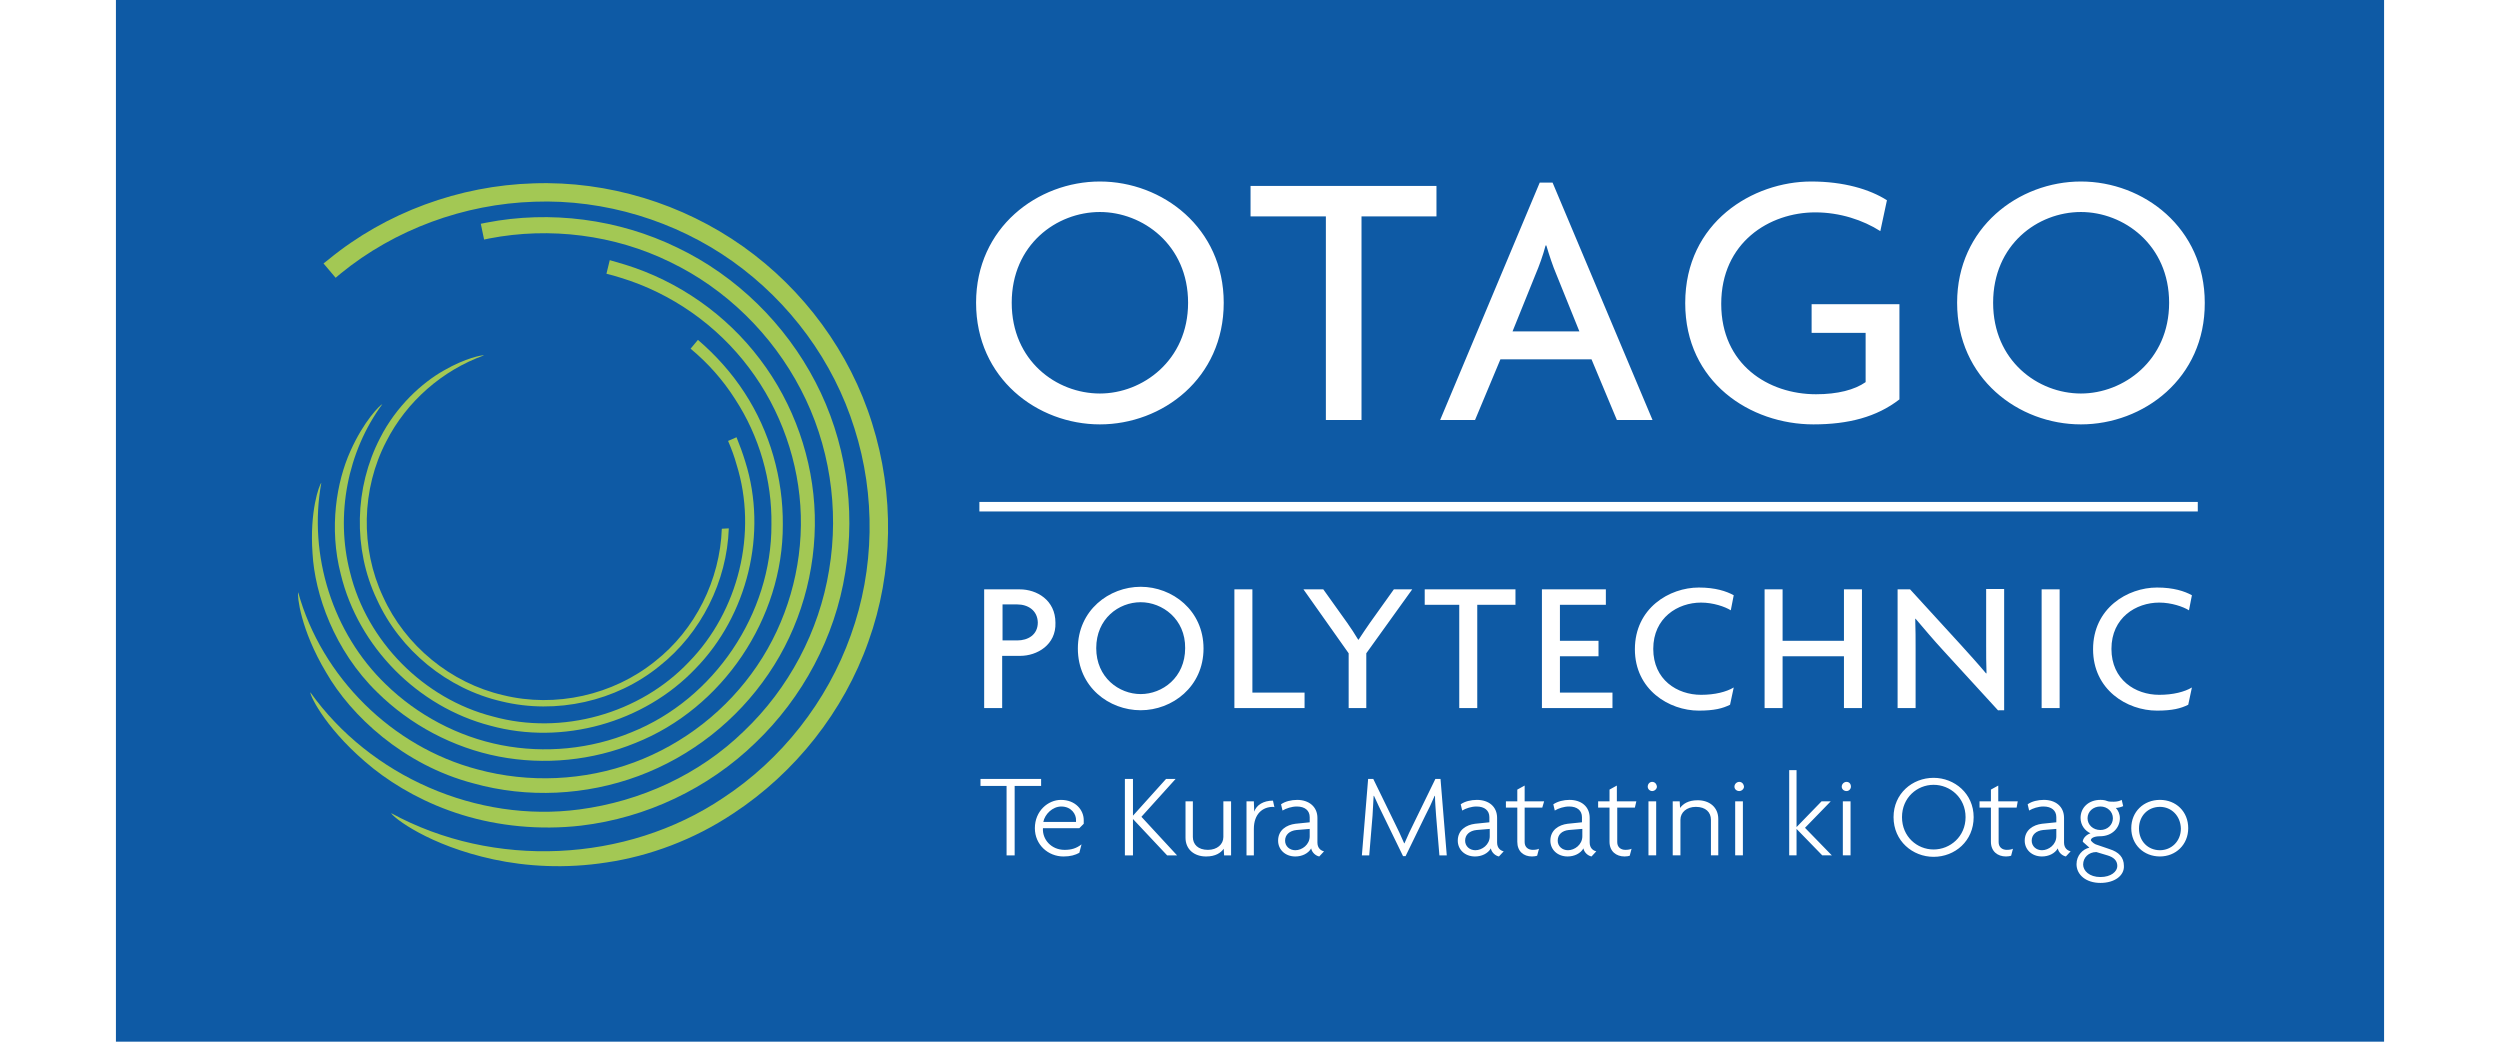 <svg height="25" viewBox="0 0 617.3 283.5" width="60" xmlns="http://www.w3.org/2000/svg"><path d="m0 0h617.3v283.5h-617.3z" fill="#0e5aa5"/><g fill="#a3c854"><path d="m164.9 143.9c-.5 13.9-7.2 27.5-18.2 36.1-11.4 9.2-27.1 12.7-41.3 9.2-14.3-3.3-26.7-13.5-32.7-26.8-6.2-13.2-5.9-29.3.9-42.3 5.5-10.8 15.2-19.3 26.6-23.4-.5-.1-5 .7-10.9 4.1-5.9 3.3-13 9.7-17.4 18.4-7 13.5-7.4 30.2-.9 43.9 6.3 13.9 19.2 24.4 34 27.8 14.8 3.6 31.1 0 42.9-9.6 11.4-9 18.4-23.1 18.9-37.5z"/><path d="m171.3 125.7c-.7-2.3-1.5-4.5-2.4-6.7l-2.3 1c.9 2.1 1.7 4.2 2.3 6.4 5.8 18.5.6 39.9-13 53.8-13.4 14.1-34.6 20-53.3 14.8-18.8-4.8-34.3-20.4-38.9-39.3-4-15.5-.7-32.8 8.8-45.7-.6.2-5 4.5-8.7 12.8-3.7 8.2-5.9 20.8-2.6 33.5 4.8 19.8 21 36.1 40.7 41.2 19.6 5.4 41.8-.8 55.8-15.5 14.2-14.5 19.7-36.9 13.6-56.3z"/><path d="m171.1 106.9c-3.5-5.4-7.8-10.2-12.7-14.4l-2 2.4c4.7 3.9 8.8 8.5 12.1 13.7 6.6 10.1 10.1 22.2 9.9 34.2.1 24.2-15.6 47.5-38.1 56.5-11.1 4.6-23.6 5.8-35.4 3.5s-22.9-8.2-31.5-16.6c-14.4-13.9-21.1-35.1-17.5-54.8-.6.6-3.2 7.8-2.4 19.1.6 11.2 5.9 26.5 17.6 37.9 9 8.9 20.7 15.1 33.1 17.5s25.5 1.1 37.2-3.7c23.7-9.4 40.2-33.9 40.1-59.4.1-12.6-3.5-25.3-10.4-35.9z"/><path d="m97.3 213.2c14.7 4.1 30.6 3.3 44.9-2s26.8-15.1 35.4-27.8c8.6-12.6 13-27.9 12.6-43.2-.4-15.2-5.7-30.3-14.9-42.4-9.2-12.2-22.2-21.3-36.8-25.8-1.3-.4-2.7-.8-4.1-1.2l-.9 3.7c1.3.3 2.6.7 3.9 1.1 13.8 4.2 26.2 12.9 34.9 24.5 8.7 11.5 13.7 25.8 14.1 40.2s-3.8 29-11.9 40.9c-8.1 12-20 21.3-33.5 26.3s-28.6 5.7-42.6 1.9c-23.2-6.1-42.4-25.1-48.8-48.2-.3.9.6 10.1 7.6 21.8 6.7 11.7 21 25.2 40.1 30.2z"/><path d="m205.8 115.2c-6-19.3-18.6-36.4-35.1-48.1s-36.8-17.9-57-17.2c-20.2.6-40.2 7.9-55.8 20.7-.5.4-.9.7-1.4 1.1l3.3 3.9c.4-.4.9-.7 1.3-1.1 14.8-12.1 33.7-19 52.8-19.6 19.1-.7 38.4 5.2 53.9 16.2 15.6 11.1 27.5 27.2 33.2 45.5 5.8 18.2 5.5 38.3-1 56.3-6.4 18-18.8 33.8-34.8 44.3-26.4 17.7-62.5 19.3-90.3 4.1.6 1.2 10.2 8.8 27.9 12.6 8.8 1.9 19.5 2.6 30.9.8 11.4-1.7 23.5-6.1 34.3-13.3 16.9-11.1 30.1-27.8 36.8-46.8 6.8-18.9 7.1-40.1 1-59.4z"/><path d="m126.1 220.3c-27.8 3.7-56.9-9-73.2-31.9 0 1.2 4.7 10.8 17.2 20.8 6.2 4.9 14.4 9.6 24.2 12.6 9.7 3 21 4.2 32.3 2.9 17.7-2.1 34.6-10.1 47.4-22.5 12.9-12.3 21.7-28.8 24.5-46.4 2.9-17.5.1-36.1-8.1-51.8-8.2-15.8-21.5-28.9-37.6-36.6-16-7.8-34.6-10.2-52-6.8l-1.5.3.9 4.3c.5-.1.9-.2 1.4-.3 16.5-3.2 34.1-1 49.2 6.4 15.2 7.3 27.8 19.7 35.6 34.7 7.8 14.9 10.5 32.4 7.7 49.1-2.7 16.7-11 32.3-23.2 43.9-12.1 11.8-28.1 19.1-44.8 21.3z"/></g><path d="m246.1 178.5h-4.9v14.2h-4.9v-32.3h9.7c4.6 0 9.7 2.9 9.7 9.1.2 6-5 9-9.6 9zm-.8-14h-4v9.8h4c2.9 0 5.6-1.5 5.6-4.9-.1-3.3-2.7-4.9-5.6-4.9zm33.6 28.8c-8.6 0-17.1-6.3-17.1-16.8 0-10.4 8.5-16.8 17.1-16.8s17.1 6.4 17.1 16.8-8.5 16.8-17.1 16.8zm0-29.4c-6 0-12.1 4.5-12.1 12.5s6.2 12.5 12.1 12.5 12.1-4.5 12.1-12.5c.1-7.9-6.2-12.5-12.1-12.5zm25.5 28.8v-32.3h4.9v28.1h14.2v4.2zm35.9-14.9v14.9h-4.8v-14.9l-12.3-17.4h5.4l6.5 9.1c1 1.4 2.1 3.1 3 4.6h.1c.9-1.4 2.2-3.3 3.1-4.6l6.5-9.1h5zm30.2-13.2v28.1h-4.9v-28.1h-9.4v-4.2h24.7v4.2zm17.6 28.1v-32.3h17.4v4.2h-12.5v9.8h10.5v4.2h-10.5v9.9h14.3v4.2zm51.4-26.6c-1.6-1-4.8-2.1-8.1-2.1-6.3 0-13 4.1-13 12.6 0 8.4 6.5 12.5 13 12.5 3.8 0 6.9-.8 8.9-2l-1 4.7c-2 1-4.3 1.6-8.5 1.6-8.1 0-17.4-5.7-17.4-16.7 0-11.2 9.4-16.8 17.4-16.8 4.5 0 7.5 1 9.5 2.1zm30.8 26.6v-14.1h-16.7v14.1h-4.9v-32.3h4.9v14h16.7v-14h4.9v32.3zm42 .7-15.1-16.5c-2.4-2.6-5.2-5.9-7.4-8.5h-.1c.1 2.9.1 5.7.1 8.1v16.2h-4.9v-32.3h3.4l13.9 15.2c1.9 2.1 4.8 5.3 6.8 7.7l.1-.1c-.1-2.5-.1-5.3-.1-7.6v-15.3h4.9v33h-1.6zm11.8-.7v-32.3h4.9v32.3zm40.1-26.6c-1.6-1-4.8-2.1-8.1-2.1-6.3 0-13 4.1-13 12.6 0 8.4 6.5 12.5 13 12.5 3.8 0 6.9-.8 8.9-2l-1 4.7c-2 1-4.3 1.6-8.5 1.6-8.2 0-17.4-5.7-17.4-16.7 0-11.2 9.4-16.8 17.4-16.8 4.5 0 7.5 1 9.5 2.1zm-296.4-50.6c-17 0-33.7-12.5-33.7-33.1 0-20.5 16.8-33 33.7-33 17 0 33.7 12.6 33.7 33 0 20.6-16.7 33.1-33.7 33.1zm0-57.8c-11.8 0-24 8.9-24 24.7s12.2 24.7 24 24.7c11.6 0 24-9 24-24.7 0-15.8-12.4-24.7-24-24.7zm71.2 1.2v55.4h-9.7v-55.4h-20.5v-8.3h50.6v8.3zm69.5 55.4-6.9-16.5h-24.8l-6.9 16.5h-9.5l27.1-64.6h3.5l27.2 64.6zm-16.5-39.7c-.9-2.1-1.9-5.1-2.7-7.8h-.2c-.7 2.7-1.8 5.7-2.7 7.8l-6.3 15.6h18.2zm70 40.9c-17.2 0-34.9-11.5-34.9-33 0-22.1 18.5-33.1 34.3-33.1 8.8 0 15.9 2.1 20.6 5.1l-1.8 8.4c-4.7-3-11-5.1-17.7-5.1-12.5 0-25.6 8.2-25.6 24.9 0 16.5 12.8 24.6 25.8 24.6 5.9 0 10.5-1.2 13.5-3.3v-13.4h-14.7v-7.8h23.9v25.9c-6.2 4.8-13.9 6.8-23.4 6.8zm72.8 0c-17 0-33.7-12.5-33.7-33.1 0-20.5 16.8-33 33.7-33 17 0 33.7 12.6 33.7 33 .1 20.6-16.7 33.1-33.7 33.1zm0-57.8c-11.8 0-23.9 8.9-23.9 24.7s12.2 24.7 23.9 24.7c11.6 0 24-9 24-24.7 0-15.8-12.4-24.7-24-24.7zm-299.8 78.9h331.6v2.6h-331.6zm9.6 77.3v18.9h-2.2v-18.9h-7.1v-1.9h16.5v1.9zm18.8 10.3-1.2 1.2h-9.9c-.2 3 2.2 5.9 5.9 5.9 1.8 0 3.2-.4 4.6-1.5l-.6 2.3c-1.1.6-2.4 1-4.3 1-4.2 0-7.8-3.2-7.8-7.7 0-4.7 3.6-7.7 7.1-7.7 4 0 6.2 2.8 6.2 5.5zm-6.1-4.7c-2.4 0-4.5 2.1-4.9 4.2h8.9v-.4c.1-1.7-1.3-3.8-4-3.8zm28.8 13.3-9.3-9.9v9.9h-2.2v-20.8h2.2v10l9-10h2.6l-9.3 10.3 9.7 10.5zm15.5 0-.1-1.8c-.8 1.1-2.2 2.1-4.8 2.1-3.2 0-5.6-1.9-5.6-5.1v-9.9h2v9.7c0 2 1.4 3.5 4.1 3.5 2.5 0 4.2-1.5 4.2-3.5v-9.7h2.1v14.7zm13.3-13.2c-2.8 0-5.2 1.9-5.2 6v7.2h-2v-14.7h2l.1 2.8c.6-1.8 2.5-3 5.1-3l.4 1.8c-.2-.1-.3-.1-.4-.1zm12.6 13.5c-1-.2-2-1.1-2.2-2.2-.8 1.4-2.5 2.2-4.3 2.2-2.8 0-4.7-1.9-4.7-4.3 0-2.9 2.3-4.3 4.7-4.6l3.9-.4v-1.4c0-1.8-1.3-2.9-3.5-2.9-1.4 0-2.9.5-3.9 1.1l-.4-1.7c1.1-.8 2.8-1.2 4.4-1.2 3.1 0 5.5 1.8 5.5 4.9v6.7c0 1.5.9 2.2 1.8 2.4zm-2.6-7.5-3.6.3c-1.9.2-3.1 1.3-3.1 2.9 0 1.5 1.2 2.6 2.8 2.6 1.8 0 3.9-1.5 3.9-3.8zm35.3 7.2-.9-10.8c-.1-1.8-.3-3.6-.3-5.4h-.1c-.7 1.7-1.7 3.8-2.6 5.5l-5.3 10.9h-.7l-5.3-10.9c-.8-1.6-1.8-3.7-2.6-5.5h-.1c-.1 1.7-.2 3.7-.3 5.4l-.9 10.8h-2l1.7-20.8h1.4l5.7 11.7c.9 1.8 1.9 3.9 2.7 5.8h.1c.8-1.9 1.7-3.8 2.7-5.8l5.7-11.7h1.4l1.7 20.8zm16.2.3c-1-.2-2-1.1-2.2-2.2-.8 1.4-2.5 2.2-4.3 2.2-2.8 0-4.7-1.9-4.7-4.3 0-2.9 2.3-4.3 4.7-4.6l3.9-.4v-1.4c0-1.8-1.3-2.9-3.5-2.9-1.4 0-2.9.5-3.9 1.1l-.4-1.7c1.1-.8 2.8-1.2 4.4-1.2 3.2 0 5.5 1.8 5.5 4.9v6.7c0 1.5.9 2.2 1.8 2.4zm-2.5-7.5-3.6.3c-1.9.2-3.1 1.3-3.1 2.9 0 1.5 1.2 2.6 2.8 2.6 1.8 0 3.9-1.5 3.9-3.8zm14.3-5.8h-4.8v9.4c0 1.4 1 2.1 2.2 2.1.7 0 1.3-.1 1.7-.3l-.5 1.9c-.3.1-.8.2-1.4.2-2.3 0-4-1.4-4-4v-9.3h-3.1v-1.7h3.1v-3.2l2-1.1v4.3h5.3zm13.4 13.3c-1-.2-2-1.1-2.2-2.2-.8 1.4-2.5 2.2-4.3 2.2-2.8 0-4.7-1.9-4.7-4.3 0-2.9 2.3-4.3 4.7-4.6l3.9-.4v-1.4c0-1.8-1.3-2.9-3.5-2.9-1.4 0-2.9.5-3.9 1.1l-.4-1.7c1.2-.8 2.8-1.2 4.4-1.2 3.2 0 5.5 1.8 5.5 4.9v6.7c0 1.5.9 2.2 1.8 2.4zm-2.6-7.5-3.6.3c-1.9.2-3 1.3-3 2.9 0 1.5 1.2 2.6 2.8 2.6 1.8 0 3.9-1.5 3.9-3.8v-2zm14.4-5.8h-4.8v9.4c0 1.4 1 2.1 2.2 2.1.7 0 1.3-.1 1.7-.3l-.5 1.9c-.3.1-.8.2-1.4.2-2.3 0-4.1-1.4-4.1-4v-9.3h-3.1v-1.7h3.1v-3.2l2-1.1v4.3h5.3zm20.7 13v-9.7c0-2-1.4-3.5-4.1-3.5-2.5 0-4.2 1.5-4.2 3.5v9.7h-2.1v-14.7h1.9l.1 1.8c.8-1.1 2.2-2.1 4.8-2.1 3.2 0 5.6 1.9 5.6 5.1v9.9zm30.3 0-7-7.2v7.2h-2v-23.2h2v15.5l6.8-7h2.5l-7 7.2 7.3 7.5zm30.3.4c-5.7 0-10.9-4.3-10.9-10.8 0-6.4 5.1-10.7 10.9-10.7 5.7 0 10.9 4.3 10.9 10.7 0 6.5-5.1 10.8-10.9 10.8zm0-19.6c-4.5 0-8.6 3.5-8.6 8.8s4.1 8.8 8.6 8.8 8.7-3.5 8.7-8.8-4.2-8.8-8.7-8.8zm22.6 6.2h-4.9v9.4c0 1.4 1 2.1 2.2 2.1.7 0 1.3-.1 1.7-.3l-.5 1.9c-.3.1-.8.2-1.4.2-2.3 0-4.1-1.4-4.1-4v-9.3h-3.1v-1.7h3.1v-3.2l2-1.1v4.3h5.3zm13.4 13.3c-1-.2-2-1.1-2.2-2.2-.8 1.4-2.5 2.2-4.3 2.2-2.8 0-4.7-1.9-4.7-4.3 0-2.9 2.3-4.3 4.7-4.6l3.9-.4v-1.4c0-1.8-1.3-2.9-3.5-2.9-1.4 0-2.9.5-3.9 1.1l-.4-1.7c1.1-.8 2.8-1.2 4.4-1.2 3.2 0 5.5 1.8 5.5 4.9v6.7c0 1.5.9 2.2 1.8 2.4zm-2.6-7.5-3.6.3c-1.9.2-3.1 1.3-3.1 2.9 0 1.5 1.2 2.6 2.8 2.6 1.8 0 3.9-1.5 3.9-3.8zm12 14.7c-3.9 0-6.5-2.2-6.5-5.1 0-2.4 1.7-4.1 3.5-4.5l-1.8-1.6c0-1 1.1-2 2.1-2.3-1.5-.7-2.7-2.2-2.7-4.2 0-2.8 2.2-4.9 5.4-4.9.8 0 1.3.1 1.8.3s1.1.2 1.8.2c.9 0 1.7-.2 2.2-.5l.4 1.7c-.4.2-1.4.5-2 .5.6.6 1.1 1.6 1.1 2.8 0 2.6-2.1 4.9-5.4 4.9-1.6 0-2.5.5-2.5 1.1 0 .1.6.8 1.3 1.1l3.8 1.3c2.5.8 3.9 2.2 3.9 4.6.1 2.6-2.5 4.6-6.4 4.6zm1.9-7.5-3-.9c-2.1 0-3.6 1.5-3.6 3.4 0 1.7 1.7 3.4 4.7 3.4 2.9 0 4.6-1.5 4.6-3s-1-2.4-2.7-2.9zm-1.9-13.3c-2 0-3.5 1.4-3.5 3.2s1.5 3.2 3.5 3.2c1.9 0 3.4-1.4 3.4-3.2s-1.5-3.2-3.4-3.2zm16.2 13.6c-4.4 0-7.8-3.2-7.8-7.7s3.4-7.7 7.8-7.7 7.7 3.2 7.7 7.7-3.4 7.7-7.7 7.7zm0-13.5c-3.2 0-5.7 2.4-5.7 5.9s2.5 5.9 5.7 5.9c3.1 0 5.7-2.4 5.7-5.9-.1-3.5-2.6-5.9-5.7-5.9zm-139.2 13.2v-14.7h2.1v14.7zm1-20c-.7 0-1.2.6-1.2 1.3s.6 1.2 1.2 1.2c.7 0 1.3-.6 1.3-1.2-.1-.8-.6-1.3-1.3-1.3zm22.6 20v-14.7h2.1v14.7zm1.1-20c-.7 0-1.3.6-1.3 1.3s.6 1.2 1.3 1.2 1.3-.6 1.3-1.2c-.1-.8-.6-1.3-1.3-1.3zm28.2 20v-14.7h2.1v14.7zm1-20c-.7 0-1.3.6-1.3 1.3s.6 1.2 1.3 1.2 1.2-.6 1.2-1.2c0-.8-.5-1.3-1.2-1.3z" fill="#fff"/><path d="m329.2 33.5c-8.6 0-17.1-6.3-17.1-16.8 0-10.4 8.5-16.7 17.1-16.7s17.1 6.4 17.1 16.7c0 10.5-8.5 16.8-17.1 16.8zm0-29.3c-6 0-12.1 4.5-12.1 12.5s6.2 12.5 12.1 12.5 12.1-4.6 12.1-12.5-6.2-12.5-12.1-12.5z" fill="none"/><path d="m329.2 50.3c-8.6 0-17.1-6.3-17.1-16.8 0-10.4 8.5-16.7 17.1-16.7s17.1 6.4 17.1 16.7c0 10.5-8.5 16.8-17.1 16.8zm0-29.3c-6 0-12.1 4.5-12.1 12.5s6.2 12.5 12.1 12.5 12.1-4.6 12.1-12.5c0-8-6.2-12.5-12.1-12.5zm0 245.7c-8.6 0-17.1-6.3-17.1-16.8 0-10.4 8.5-16.7 17.1-16.7s17.1 6.4 17.1 16.7c0 10.5-8.5 16.8-17.1 16.8zm0-29.3c-6 0-12.1 4.5-12.1 12.5s6.2 12.5 12.1 12.5 12.1-4.6 12.1-12.5c0-8-6.2-12.5-12.1-12.5z" fill="none"/><path d="m329.2 283.5c-8.6 0-17.1-6.3-17.1-16.8 0-10.4 8.5-16.7 17.1-16.7s17.1 6.4 17.1 16.7c0 10.4-8.5 16.8-17.1 16.8zm0-29.3c-6 0-12.1 4.5-12.1 12.5s6.2 12.5 12.1 12.5 12.1-4.6 12.1-12.5c0-8-6.2-12.5-12.1-12.5zm-295.7-113.7c0 8.6-6.3 17.1-16.8 17.1-10.3.1-16.7-8.4-16.7-17.1 0-8.6 6.4-17.1 16.7-17.1 10.5.1 16.8 8.6 16.8 17.1zm-29.3 0c0 6 4.5 12.1 12.5 12.1s12.5-6.2 12.5-12.1-4.6-12.1-12.5-12.1-12.5 6.3-12.5 12.1z" fill="none"/><path d="m50.3 140.5c0 8.6-6.3 17.1-16.8 17.1-10.4 0-16.7-8.5-16.7-17.1s6.4-17.1 16.7-17.1c10.5.1 16.8 8.6 16.8 17.1zm-29.3 0c0 6 4.5 12.1 12.5 12.1s12.5-6.2 12.5-12.1-4.6-12.1-12.5-12.1c-8 0-12.5 6.3-12.5 12.1zm579.5 0c0 8.6-6.3 17.1-16.8 17.1-10.4 0-16.7-8.5-16.7-17.1s6.4-17.1 16.7-17.1c10.5.1 16.8 8.6 16.8 17.1zm-29.3 0c0 6 4.5 12.1 12.5 12.1s12.5-6.2 12.5-12.1-4.6-12.1-12.5-12.1c-8 0-12.5 6.3-12.5 12.1z" fill="none"/><path d="m617.3 140.5c0 8.6-6.3 17.1-16.8 17.1-10.4 0-16.7-8.5-16.7-17.1s6.4-17.1 16.7-17.1c10.5.1 16.8 8.6 16.8 17.1zm-29.3 0c0 6 4.5 12.1 12.5 12.1s12.5-6.2 12.5-12.1-4.6-12.1-12.5-12.1c-8 0-12.5 6.3-12.5 12.1z" fill="none"/></svg>